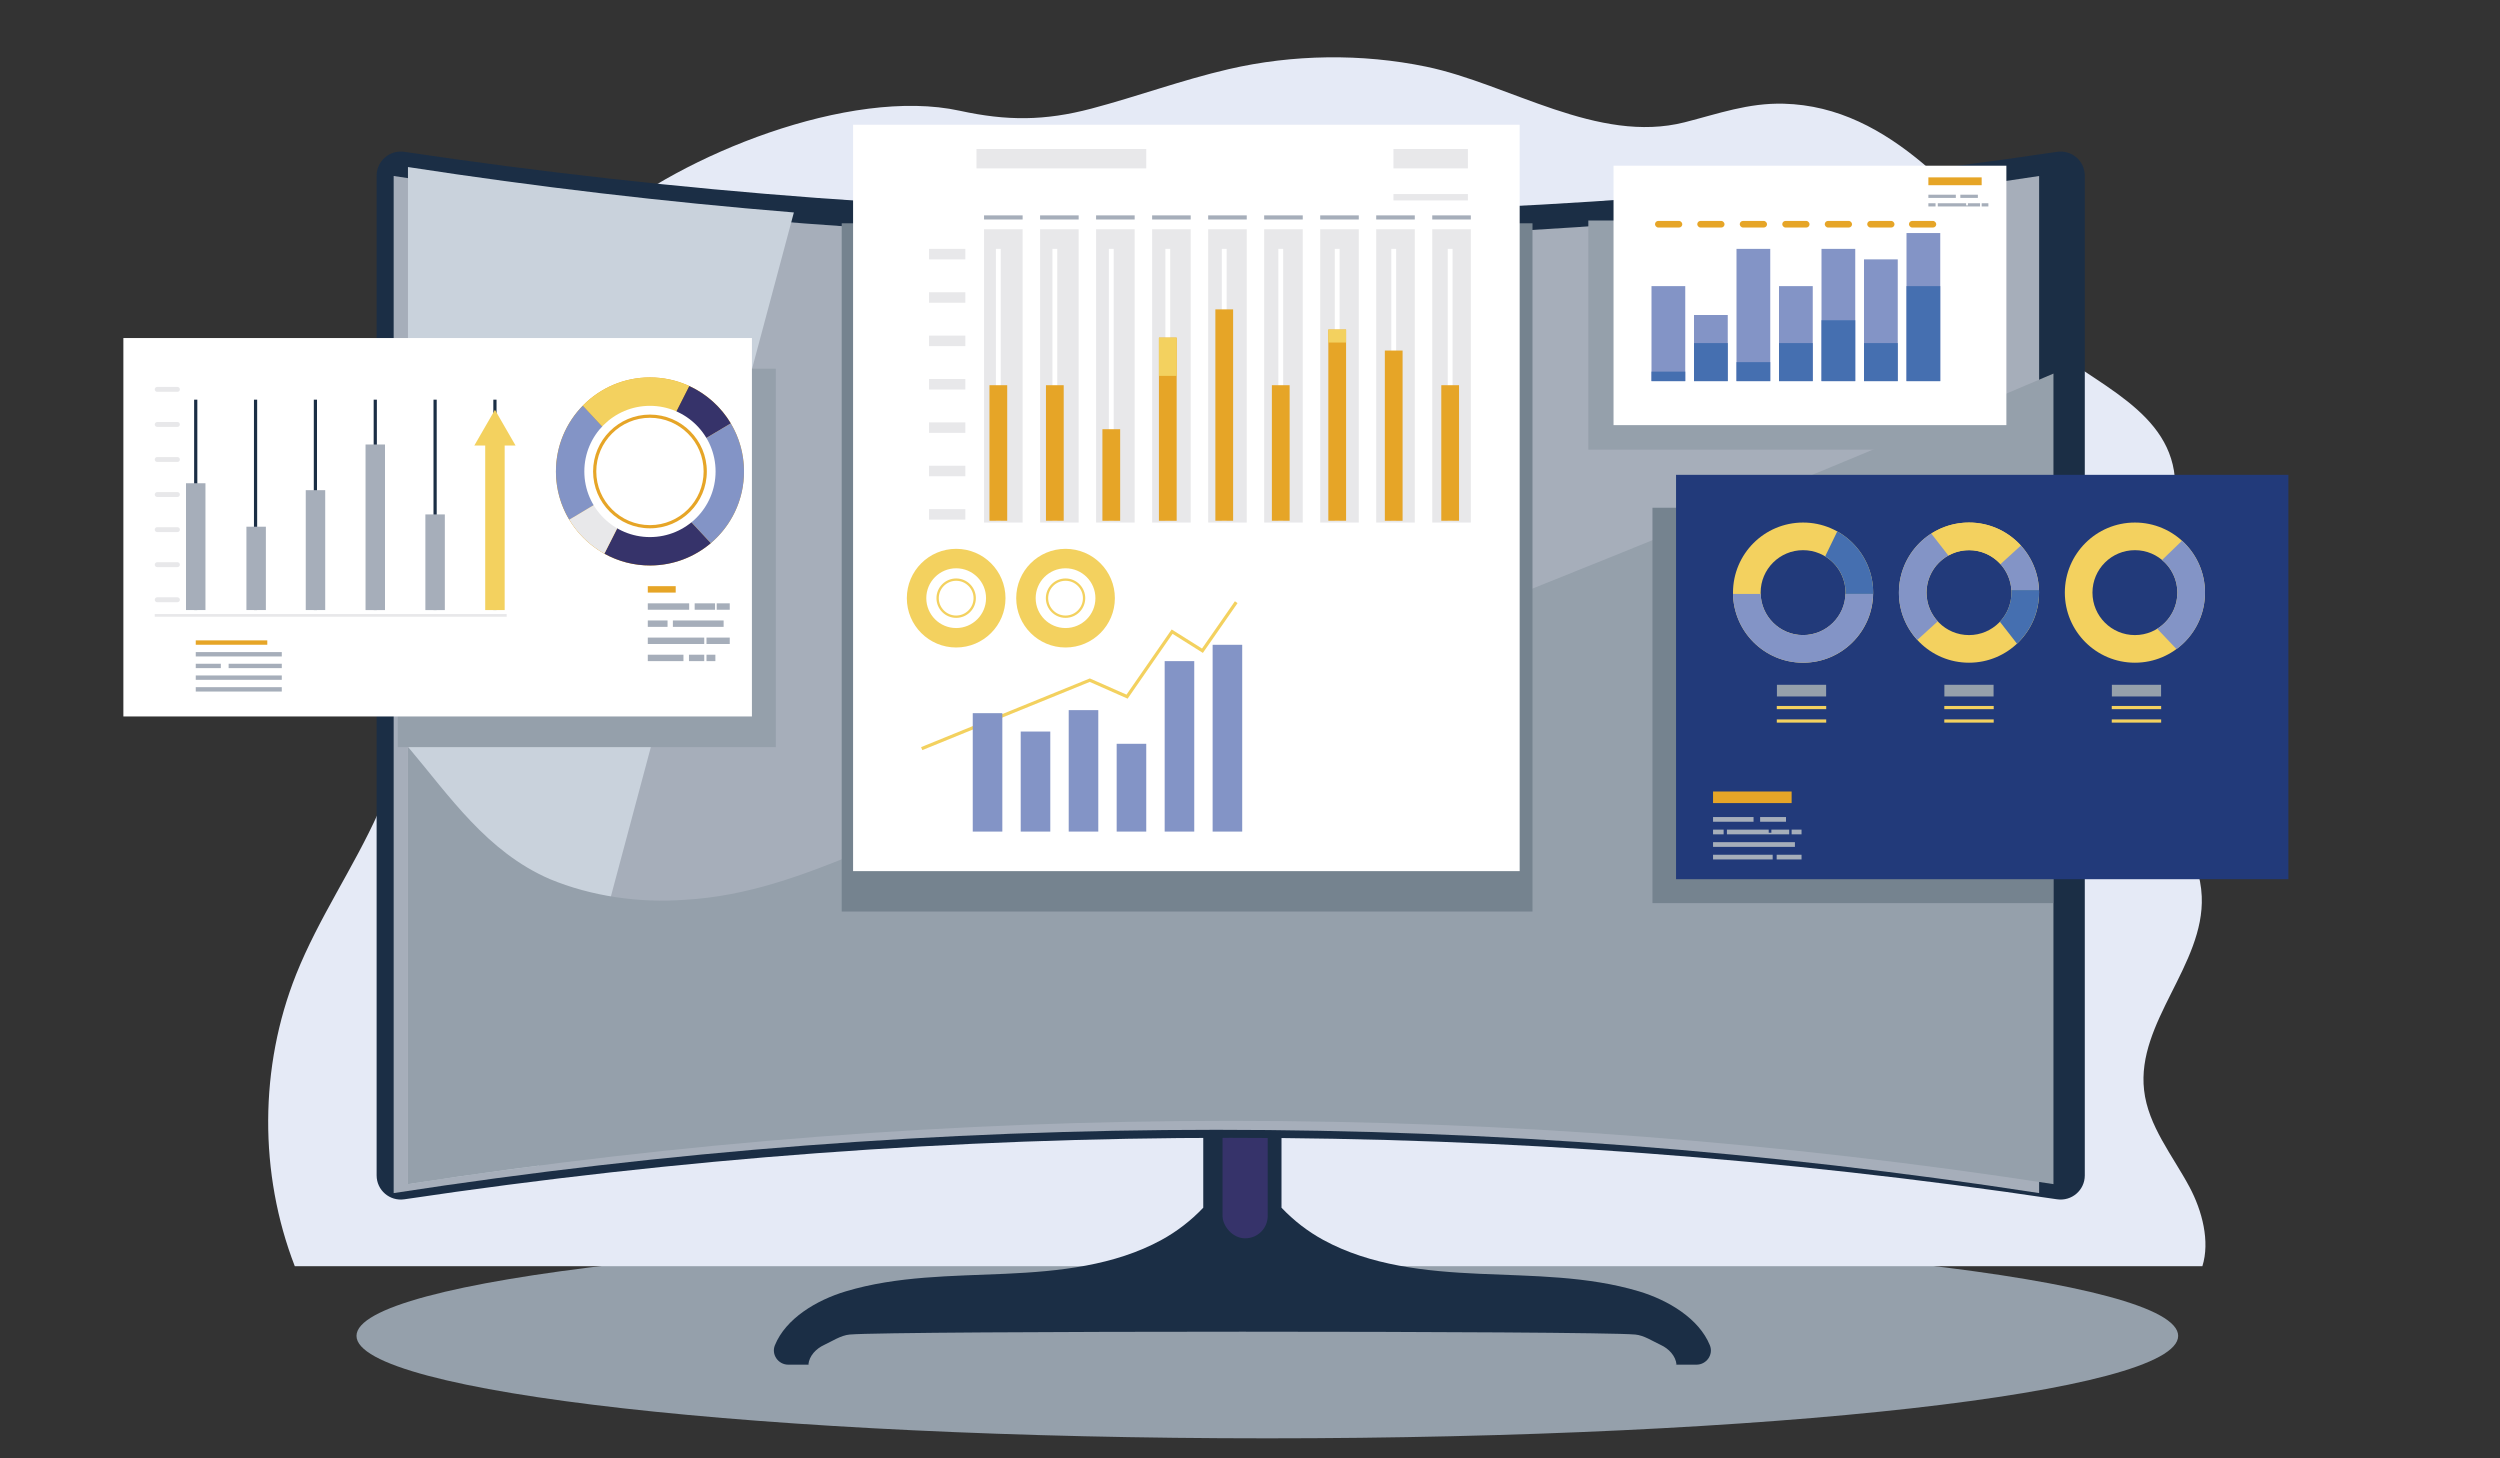 <?xml version="1.0" encoding="UTF-8"?><svg xmlns="http://www.w3.org/2000/svg" viewBox="0 0 600 350"><rect x="0" y="0" width="600" height="350" fill="#333333" stroke="none"/><g id="a"/><g id="b"/><g id="c"/><g id="d"/><g id="e"/><g id="f"/><g id="g"/><g id="h"/><g id="i"/><g id="j"><path d="M460,303.37H148.31c-38.8,4.44-62.75,10.52-62.75,17.24,0,13.58,97.87,24.59,218.6,24.59s218.6-11.01,218.6-24.59c0-6.72-23.95-12.8-62.75-17.24Z" style="fill:#95a0ab;"/><path d="M528.57,303.89c1.86-5.92-.02-13.27-3.1-19.03-4.07-7.6-9.92-14.64-10.89-23.22-1.85-16.3,14.52-30.09,13.84-46.48-.81-19.54-25.03-32.12-25.12-51.68-.08-18.32,21.45-32.45,18.45-50.51-2.69-16.18-22.24-22.07-34.09-33.28-11.64-11.02-13.75-30.04-26.04-40.36-9.73-8.17-20.54-14.11-33.53-14.44-8.54-.22-15.68,2.4-23.77,4.46-20.83,5.29-42.13-9.21-62-13.34-15.46-3.21-32.1-2.98-47.49,.6-11.13,2.58-21.86,6.54-32.9,9.46-11.22,2.96-20.28,2.98-31.59,.51-26.41-5.77-67,10.84-85.6,26.72-20.61,17.6-21.53,40.32-31.26,65.81-9.42,24.67-11.83,51.77-22.64,75.85-5.96,13.27-14.36,25.36-19.76,38.88-8.85,22.18-8.95,47.78-.33,70.05h457.83Z" style="fill:#e5eaf6;"/><g><g><path d="M407.16,327.52c2.4,0,4.12-2.42,3.21-4.65-2.61-6.42-9.99-10.83-17-12.94-12.35-3.7-25.45-3.64-38.33-4.22-12.88-.58-26.14-1.95-37.46-8.13-3.68-2.01-7.11-4.65-10.02-7.73v-77.5h-18.78v77.5c-2.92,3.08-6.34,5.72-10.02,7.73-11.31,6.18-24.58,7.55-37.46,8.13-12.88,.58-25.98,.51-38.33,4.22-7.01,2.1-14.39,6.51-17,12.94-.9,2.23,.81,4.65,3.21,4.65h5.1l-.27-.05c.21-2.09,1.86-3.8,3.77-4.68,1.9-.88,4.04-2.32,6.13-2.5,10.27-.91,178.28-.91,188.55,0,2.09,.18,4.22,1.62,6.13,2.5,1.9,.88,3.56,2.6,3.77,4.68l-.27,.05h5.1Z" style="fill:#1b2e45;"/><rect x="293.41" y="263.88" width="10.84" height="33.31" rx="5.37" ry="5.37" style="fill:#36336a;"/><path d="M493.69,287.83c-131.8-19.67-264.84-19.67-396.64,0-3.51,.52-6.66-2.18-6.66-5.73V42.17c0-3.55,3.15-6.25,6.66-5.73,131.8,19.67,264.84,19.67,396.64,0,3.51-.52,6.66,2.18,6.66,5.73v239.93c0,3.55-3.15,6.25-6.66,5.73Z" style="fill:#1b2e45;"/><path d="M489.39,286.34c-131.2-20.25-263.72-20.25-394.91,0V42.24c131.2,20.25,263.72,20.25,394.91,0v244.1Z" style="fill:#a6aeba;"/><rect x="381.2" y="52.92" width="93.34" height="55" style="fill:#95a0ab;"/><path d="M97.91,40.09v244.1c10.46-1.62,20.94-3.09,31.42-4.44L190.53,50.99c-30.92-2.52-61.81-6.15-92.62-10.9Z" style="fill:#c9d2dc;"/><path d="M164.35,215.95c-10.81,.83-22.46-.83-32.44-4.99-15.09-6.56-23.98-19.85-33.99-31.71v104.94c131.2-20.25,263.72-20.25,394.91,0V89.66c-94.93,40.53-189.42,77.32-286.05,114.64-14.14,5.82-27.45,10.81-42.43,11.65Z" style="fill:#95a0ab;"/><rect x="202.01" y="53.59" width="165.79" height="165.18" style="fill:#75838f;"/><rect x="95.47" y="88.49" width="90.73" height="90.82" style="fill:#95a0ab;"/><rect x="396.59" y="121.86" width="96.16" height="94.89" style="fill:#75838f;"/></g><g><g><rect x="402.25" y="113.96" width="146.96" height="97.05" style="fill:#223a7a;"/><g><g><g><path d="M432.74,125.41c-9.29,0-16.82,7.53-16.82,16.82s7.53,16.82,16.82,16.82,16.82-7.53,16.82-16.82-7.53-16.82-16.82-16.82Zm0,27.01c-5.63,0-10.19-4.56-10.19-10.19s4.56-10.19,10.19-10.19,10.19,4.56,10.19,10.19-4.56,10.19-10.19,10.19Z" style="fill:#f3d15f;"/><path d="M432.74,152.42c-5.52,0-10.01-4.39-10.18-9.88h-6.64c.17,9.15,7.63,16.51,16.81,16.51s16.65-7.37,16.81-16.51h-6.64c-.16,5.48-4.66,9.88-10.18,9.88Z" style="fill:#8394c6;"/><path d="M440.94,127.54l-2.9,5.99c2.93,1.79,4.89,5.02,4.89,8.7,0,.1,0,.21,0,.31h6.64c0-.1,0-.21,0-.31,0-6.31-3.48-11.81-8.62-14.69Z" style="fill:#456fb0;"/></g><g><path d="M472.56,125.41c-9.29,0-16.82,7.53-16.82,16.82s7.53,16.82,16.82,16.82,16.82-7.53,16.82-16.82-7.53-16.82-16.82-16.82Zm0,27.01c-5.63,0-10.19-4.56-10.19-10.19s4.56-10.19,10.19-10.19,10.19,4.56,10.19,10.19-4.56,10.19-10.19,10.19Z" style="fill:#f3d15f;"/><path d="M472.56,132.04c3,0,5.69,1.3,7.55,3.36l4.9-4.47c-3.08-3.39-7.51-5.52-12.45-5.52-3.33,0-6.44,.97-9.05,2.65l4.11,5.28c1.46-.82,3.15-1.29,4.94-1.29Z" style="fill:#f3d15f;"/><path d="M489.36,141.61c-.15-4.11-1.77-7.84-4.35-10.68l-4.9,4.47c1.51,1.66,2.47,3.83,2.62,6.21h6.64Z" style="fill:#8394c6;"/><path d="M467.61,133.33l-4.11-5.28c-4.51,2.89-7.55,7.86-7.75,13.56,0,.21-.02,.41-.02,.62,0,4.38,1.68,8.37,4.42,11.36l4.9-4.47c-1.67-1.81-2.69-4.23-2.69-6.89,0-.21,0-.41,.02-.62,.21-3.57,2.27-6.63,5.22-8.28Z" style="fill:#8394c6;"/><path d="M489.38,142.23c0-.21,0-.41-.02-.62h-6.64c.01,.2,.02,.41,.02,.62,0,2.7-1.05,5.16-2.77,6.98l4.1,5.27c3.26-3.07,5.3-7.42,5.3-12.25Z" style="fill:#456fb0;"/></g><path d="M512.38,125.41c-9.29,0-16.82,7.53-16.82,16.82s7.53,16.82,16.82,16.82,16.82-7.53,16.82-16.82-7.53-16.82-16.82-16.82Zm0,27.01c-5.63,0-10.19-4.56-10.19-10.19s4.56-10.19,10.19-10.19,10.19,4.56,10.19,10.19-4.56,10.19-10.19,10.19Z" style="fill:#f3d15f;"/><path d="M522.56,142.23c0,3.66-1.93,6.87-4.83,8.67l4.63,4.88c4.15-3.06,6.84-7.99,6.84-13.54,0-4.94-2.13-9.39-5.52-12.46l-4.79,4.63c2.25,1.87,3.68,4.68,3.68,7.83Z" style="fill:#8394c6;"/></g><g><rect x="411.13" y="189.96" width="18.86" height="2.78" style="fill:#e6a527;"/><rect x="411.13" y="196.09" width="9.72" height="1.13" style="fill:#a6aeba;"/><rect x="422.43" y="196.09" width="6.21" height="1.13" style="fill:#a6aeba;"/><polygon points="425.13 199.11 425.13 199.86 424.49 199.86 424.49 199.11 414.46 199.11 414.46 200.24 429.41 200.24 429.41 199.11 425.13 199.11" style="fill:#a6aeba;"/><rect x="411.13" y="199.11" width="2.54" height="1.13" style="fill:#a6aeba;"/><rect x="429.99" y="199.11" width="2.38" height="1.13" style="fill:#a6aeba;"/><rect x="411.13" y="202.12" width="19.65" height="1.13" style="fill:#a6aeba;"/><rect x="411.13" y="205.14" width="14.31" height="1.13" style="fill:#a6aeba;"/><rect x="426.4" y="205.14" width="5.97" height="1.13" style="fill:#a6aeba;"/></g><g><g><rect x="426.46" y="164.35" width="11.81" height="2.8" style="fill:#95a0ab;"/><rect x="426.43" y="169.43" width="11.86" height=".77" style="fill:#f3d15f;"/><rect x="426.43" y="172.66" width="11.86" height=".77" style="fill:#f3d15f;"/></g><g><rect x="466.65" y="164.35" width="11.81" height="2.8" style="fill:#95a0ab;"/><rect x="466.63" y="169.43" width="11.86" height=".77" style="fill:#f3d15f;"/><rect x="466.63" y="172.66" width="11.86" height=".77" style="fill:#f3d15f;"/></g><g><rect x="506.85" y="164.35" width="11.81" height="2.8" style="fill:#95a0ab;"/><rect x="506.82" y="169.43" width="11.86" height=".77" style="fill:#f3d15f;"/><rect x="506.82" y="172.66" width="11.86" height=".77" style="fill:#f3d15f;"/></g></g></g></g><g><rect x="204.74" y="29.94" width="159.98" height="179.13" style="fill:#fff;"/><g><g><rect x="234.36" y="35.76" width="40.74" height="4.65" style="fill:#e8e8ea;"/><rect x="334.43" y="35.76" width="17.87" height="4.65" style="fill:#e8e8ea;"/><rect x="334.43" y="46.57" width="17.87" height="1.53" style="fill:#e8e8ea;"/></g><g><g><path d="M229.48,131.72c-6.54,0-11.84,5.3-11.84,11.84s5.3,11.84,11.84,11.84,11.84-5.3,11.84-11.84-5.3-11.84-11.84-11.84Zm0,19.01c-3.96,0-7.17-3.21-7.17-7.17s3.21-7.17,7.17-7.17,7.17,3.21,7.17,7.17-3.21,7.17-7.17,7.17Z" style="fill:#f3d15f;"/><path d="M229.48,138.83c-2.61,0-4.73,2.12-4.73,4.73s2.12,4.73,4.73,4.73,4.73-2.12,4.73-4.73-2.12-4.73-4.73-4.73Zm0,8.9c-2.3,0-4.17-1.87-4.17-4.17s1.87-4.17,4.17-4.17,4.17,1.87,4.17,4.17-1.87,4.17-4.17,4.17Z" style="fill:#f3d15f;"/></g><g><path d="M255.73,131.72c-6.54,0-11.84,5.3-11.84,11.84s5.3,11.84,11.84,11.84,11.84-5.3,11.84-11.84-5.3-11.84-11.84-11.84Zm0,19.01c-3.96,0-7.17-3.21-7.17-7.17s3.21-7.17,7.17-7.17,7.17,3.21,7.17,7.17-3.21,7.17-7.17,7.17Z" style="fill:#f3d15f;"/><path d="M255.73,138.83c-2.61,0-4.73,2.12-4.73,4.73s2.12,4.73,4.73,4.73,4.73-2.12,4.73-4.73-2.12-4.73-4.73-4.73Zm0,8.9c-2.3,0-4.17-1.87-4.17-4.17s1.87-4.17,4.17-4.17,4.17,1.87,4.17,4.17-1.87,4.17-4.17,4.17Z" style="fill:#f3d15f;"/></g></g><g><polygon points="221.35 180.03 221.06 179.31 261.56 162.82 270.36 166.71 281.2 151.07 288.48 155.65 296.38 144.3 297.01 144.75 288.69 156.7 281.41 152.12 270.63 167.68 261.54 163.66 221.35 180.03" style="fill:#f3d15f;"/><g><rect x="233.46" y="171.16" width="7.1" height="28.42" style="fill:#8394c6;"/><rect x="244.97" y="175.57" width="7.1" height="24.01" style="fill:#8394c6;"/><rect x="256.49" y="170.43" width="7.1" height="29.15" style="fill:#8394c6;"/><rect x="268" y="178.51" width="7.1" height="21.07" style="fill:#8394c6;"/><rect x="279.52" y="158.67" width="7.1" height="40.91" style="fill:#8394c6;"/><rect x="291.03" y="154.75" width="7.1" height="44.83" style="fill:#8394c6;"/></g></g><g><g><g><rect x="236.17" y="55.02" width="9.26" height="70.39" style="fill:#e8e8ea;"/><rect x="249.62" y="55.02" width="9.26" height="70.39" style="fill:#e8e8ea;"/><rect x="263.06" y="55.02" width="9.26" height="70.39" style="fill:#e8e8ea;"/><rect x="276.51" y="55.02" width="9.26" height="70.39" style="fill:#e8e8ea;"/><rect x="289.96" y="55.02" width="9.26" height="70.39" style="fill:#e8e8ea;"/><rect x="303.4" y="55.02" width="9.26" height="70.39" style="fill:#e8e8ea;"/><rect x="316.85" y="55.02" width="9.26" height="70.39" style="fill:#e8e8ea;"/><rect x="330.29" y="55.02" width="9.26" height="70.39" style="fill:#e8e8ea;"/><rect x="343.74" y="55.02" width="9.26" height="70.39" style="fill:#e8e8ea;"/></g><g><rect x="239.02" y="59.73" width="1.16" height="65.26" style="fill:#fff;"/><rect x="252.58" y="59.73" width="1.16" height="65.26" style="fill:#fff;"/><rect x="266.13" y="59.73" width="1.16" height="65.26" style="fill:#fff;"/><rect x="279.69" y="59.73" width="1.16" height="65.26" style="fill:#fff;"/><rect x="293.24" y="59.73" width="1.16" height="65.26" style="fill:#fff;"/><rect x="306.8" y="59.73" width="1.16" height="65.26" style="fill:#fff;"/><rect x="320.35" y="59.73" width="1.16" height="65.26" style="fill:#fff;"/><rect x="333.91" y="59.73" width="1.16" height="65.26" style="fill:#fff;"/><rect x="347.46" y="59.73" width="1.16" height="65.26" style="fill:#fff;"/><rect x="237.47" y="92.45" width="4.26" height="32.53" style="fill:#e6a527;"/><rect x="251.03" y="92.45" width="4.26" height="32.53" style="fill:#e6a527;"/><rect x="264.58" y="103.01" width="4.26" height="21.98" style="fill:#e6a527;"/><rect x="278.14" y="81.03" width="4.26" height="43.96" style="fill:#e6a527;"/><rect x="278.14" y="81.03" width="4.26" height="9.18" style="fill:#f3d15f;"/><rect x="291.69" y="74.25" width="4.26" height="50.73" style="fill:#e6a527;"/><rect x="305.25" y="92.45" width="4.26" height="32.53" style="fill:#e6a527;"/><rect x="318.8" y="79.09" width="4.26" height="45.89" style="fill:#e6a527;"/><rect x="318.8" y="79.09" width="4.26" height="3.12" style="fill:#f3d15f;"/><rect x="332.36" y="84.13" width="4.26" height="40.86" style="fill:#e6a527;"/><rect x="345.91" y="92.45" width="4.26" height="32.53" style="fill:#e6a527;"/></g></g><g><rect x="222.97" y="122.19" width="8.71" height="2.52" style="fill:#e8e8ea;"/><rect x="222.97" y="111.78" width="8.71" height="2.52" style="fill:#e8e8ea;"/><rect x="222.97" y="101.37" width="8.71" height="2.52" style="fill:#e8e8ea;"/><rect x="222.97" y="90.96" width="8.71" height="2.52" style="fill:#e8e8ea;"/><rect x="222.97" y="80.55" width="8.71" height="2.52" style="fill:#e8e8ea;"/><rect x="222.97" y="70.14" width="8.71" height="2.52" style="fill:#e8e8ea;"/><rect x="222.97" y="59.73" width="8.71" height="2.52" style="fill:#e8e8ea;"/></g><g><rect x="236.17" y="51.69" width="9.26" height=".99" style="fill:#a6aeba;"/><rect x="249.62" y="51.69" width="9.26" height=".99" style="fill:#a6aeba;"/><rect x="263.06" y="51.69" width="9.26" height=".99" style="fill:#a6aeba;"/><rect x="276.51" y="51.69" width="9.26" height=".99" style="fill:#a6aeba;"/><rect x="289.96" y="51.69" width="9.26" height=".99" style="fill:#a6aeba;"/><rect x="303.4" y="51.69" width="9.26" height=".99" style="fill:#a6aeba;"/><rect x="316.85" y="51.69" width="9.26" height=".99" style="fill:#a6aeba;"/><rect x="330.29" y="51.69" width="9.26" height=".99" style="fill:#a6aeba;"/><rect x="343.74" y="51.69" width="9.26" height=".99" style="fill:#a6aeba;"/></g></g></g></g><g><rect x="29.61" y="81.13" width="150.85" height="90.82" style="fill:#fff;"/><g><g><circle cx="155.99" cy="113.15" r="22.57" style="fill:#e6a527;"/><path d="M155.91,90.58c-6.29,.02-11.97,2.62-16.04,6.79l15.01,16.11,10.55-20.83c-2.9-1.34-6.12-2.08-9.52-2.06Z" style="fill:#f3d15f;"/><path d="M175.39,101.61c-2.33-3.9-5.8-7.04-9.96-8.96l-10.55,20.83,.22,.23,20.29-12.1Z" style="fill:#36336a;"/><path d="M139.87,97.37c-4,4.09-6.46,9.69-6.44,15.87,.02,4.21,1.18,8.14,3.2,11.5l17.99-10.73,.26-.52-15.01-16.11Z" style="fill:#8394c6;"/><polygon points="154.88 113.48 154.62 114 155.1 113.71 154.88 113.48" style="fill:#e6a527;"/><path d="M170.6,130.35l-15.5-16.64-.48,.29-9.56,18.88c3.27,1.82,7.03,2.85,11.03,2.83,5.54-.02,10.6-2.04,14.52-5.37Z" style="fill:#36336a;"/><path d="M136.63,124.73c2.04,3.4,4.95,6.22,8.42,8.15l9.56-18.88-17.99,10.73Z" style="fill:#e8e8ea;"/><path d="M175.39,101.61l-20.29,12.1,15.5,16.64c4.89-4.16,7.99-10.36,7.96-17.28-.02-4.19-1.18-8.1-3.18-11.46Z" style="fill:#8394c6;"/><circle cx="155.99" cy="113.15" r="15.75" style="fill:#fff;"/><path d="M155.99,126.8c-7.53,0-13.65-6.12-13.65-13.65s6.12-13.65,13.65-13.65,13.65,6.12,13.65,13.65-6.12,13.65-13.65,13.65Zm0-26.53c-7.1,0-12.88,5.78-12.88,12.88s5.78,12.88,12.88,12.88,12.88-5.78,12.88-12.88-5.78-12.88-12.88-12.88Z" style="fill:#e6a527;"/></g><g><rect x="155.47" y="140.68" width="6.7" height="1.54" style="fill:#e6a527;"/><rect x="155.47" y="144.8" width="9.93" height="1.54" style="fill:#a6aeba;"/><rect x="166.72" y="144.8" width="4.89" height="1.54" style="fill:#a6aeba;"/><rect x="172.01" y="144.8" width="3.13" height="1.54" style="fill:#a6aeba;"/><rect x="155.47" y="148.91" width="4.74" height="1.54" style="fill:#a6aeba;"/><rect x="161.49" y="148.91" width="12.18" height="1.54" style="fill:#a6aeba;"/><rect x="169.56" y="153.02" width="5.58" height="1.54" style="fill:#a6aeba;"/><rect x="155.47" y="153.02" width="13.55" height="1.54" style="fill:#a6aeba;"/><rect x="155.47" y="157.13" width="8.56" height="1.54" style="fill:#a6aeba;"/><rect x="165.35" y="157.13" width="3.67" height="1.54" style="fill:#a6aeba;"/><rect x="169.56" y="157.13" width="2.13" height="1.54" style="fill:#a6aeba;"/></g><g><rect x="46.98" y="153.69" width="17.17" height="1.05" style="fill:#e6a527;"/><rect x="46.98" y="156.5" width="20.65" height="1.05" style="fill:#a6aeba;"/><rect x="54.87" y="159.3" width="12.76" height="1.05" style="fill:#a6aeba;"/><rect x="46.98" y="159.3" width="6.02" height="1.05" style="fill:#a6aeba;"/><rect x="46.98" y="162.11" width="20.65" height="1.05" style="fill:#a6aeba;"/><rect x="46.98" y="164.92" width="20.65" height="1.05" style="fill:#a6aeba;"/></g><g><g><g><rect x="46.59" y="95.92" width=".77" height="50.49" style="fill:#1b2e45;"/><rect x="60.95" y="95.92" width=".77" height="50.49" style="fill:#1b2e45;"/><rect x="75.31" y="95.92" width=".77" height="50.49" style="fill:#1b2e45;"/><rect x="89.68" y="95.92" width=".77" height="50.49" style="fill:#1b2e45;"/><rect x="104.04" y="95.92" width=".77" height="50.49" style="fill:#1b2e45;"/><rect x="118.4" y="95.92" width=".77" height="50.49" style="fill:#1b2e45;"/></g><rect x="44.64" y="115.98" width="4.67" height="30.43" style="fill:#a6aeba;"/><rect x="59.14" y="126.41" width="4.67" height="20" style="fill:#a6aeba;"/><rect x="73.38" y="117.64" width="4.67" height="28.77" style="fill:#a6aeba;"/><rect x="87.73" y="106.68" width="4.67" height="39.74" style="fill:#a6aeba;"/><rect x="102.09" y="123.46" width="4.67" height="22.96" style="fill:#a6aeba;"/><rect x="37.14" y="147.37" width="84.46" height=".65" style="fill:#e8e8ea;"/><polygon points="123.73 106.92 118.79 98.35 113.84 106.92 116.45 106.92 116.45 146.41 121.12 146.41 121.12 106.92 123.73 106.92" style="fill:#f3d15f;"/></g><g><path d="M43.17,143.94c0,.33-.26,.59-.59,.59h-4.85c-.33,0-.59-.26-.59-.59h0c0-.33,.26-.59,.59-.59h4.85c.33,0,.59,.26,.59,.59h0Z" style="fill:#e8e8ea;"/><path d="M43.17,135.52c0,.33-.26,.59-.59,.59h-4.85c-.33,0-.59-.26-.59-.59h0c0-.33,.26-.59,.59-.59h4.85c.33,0,.59,.26,.59,.59h0Z" style="fill:#e8e8ea;"/><path d="M43.17,127.11c0,.33-.26,.59-.59,.59h-4.85c-.33,0-.59-.26-.59-.59h0c0-.33,.26-.59,.59-.59h4.85c.33,0,.59,.26,.59,.59h0Z" style="fill:#e8e8ea;"/><path d="M43.17,118.69c0,.33-.26,.59-.59,.59h-4.85c-.33,0-.59-.26-.59-.59h0c0-.33,.26-.59,.59-.59h4.85c.33,0,.59,.26,.59,.59h0Z" style="fill:#e8e8ea;"/><path d="M43.17,110.28c0,.33-.26,.59-.59,.59h-4.85c-.33,0-.59-.26-.59-.59h0c0-.33,.26-.59,.59-.59h4.85c.33,0,.59,.26,.59,.59h0Z" style="fill:#e8e8ea;"/><path d="M43.17,101.87c0,.33-.26,.59-.59,.59h-4.85c-.33,0-.59-.26-.59-.59h0c0-.33,.26-.59,.59-.59h4.85c.33,0,.59,.26,.59,.59h0Z" style="fill:#e8e8ea;"/><path d="M43.17,93.45c0,.33-.26,.59-.59,.59h-4.85c-.33,0-.59-.26-.59-.59h0c0-.33,.26-.59,.59-.59h4.85c.33,0,.59,.26,.59,.59h0Z" style="fill:#e8e8ea;"/></g></g></g></g><g><rect x="387.25" y="39.77" width="94.28" height="62.26" style="fill:#fff;"/><g><g><g><rect x="396.36" y="68.67" width="8.1" height="22.8" style="fill:#8394c6;"/><rect x="406.56" y="75.6" width="8.1" height="15.87" style="fill:#8394c6;"/><rect x="416.76" y="59.73" width="8.1" height="31.74" style="fill:#8394c6;"/><rect x="426.96" y="68.67" width="8.1" height="22.8" style="fill:#8394c6;"/><rect x="437.16" y="59.73" width="8.1" height="31.74" style="fill:#8394c6;"/><rect x="447.36" y="62.25" width="8.1" height="29.22" style="fill:#8394c6;"/><rect x="457.56" y="55.93" width="8.1" height="35.54" style="fill:#8394c6;"/></g><g><rect x="396.36" y="89.19" width="8.1" height="2.28" style="fill:#456fb0;"/><rect x="406.56" y="82.34" width="8.1" height="9.13" style="fill:#456fb0;"/><rect x="416.76" y="86.91" width="8.1" height="4.56" style="fill:#456fb0;"/><rect x="426.96" y="82.34" width="8.1" height="9.13" style="fill:#456fb0;"/><rect x="437.16" y="76.86" width="8.1" height="14.61" style="fill:#456fb0;"/><rect x="447.36" y="82.34" width="8.1" height="9.13" style="fill:#456fb0;"/><rect x="457.56" y="68.67" width="8.1" height="22.8" style="fill:#456fb0;"/></g></g><g><rect x="462.81" y="42.57" width="12.79" height="1.88" style="fill:#e6a527;"/><rect x="462.81" y="46.73" width="6.59" height=".77" style="fill:#a6aeba;"/><rect x="470.48" y="46.73" width="4.21" height=".77" style="fill:#a6aeba;"/><polygon points="472.3 48.78 472.3 49.29 471.87 49.29 471.87 48.78 465.07 48.78 465.07 49.55 475.21 49.55 475.21 48.78 472.3 48.78" style="fill:#a6aeba;"/><rect x="462.81" y="48.78" width="1.72" height=".77" style="fill:#a6aeba;"/><rect x="475.6" y="48.78" width="1.61" height=".77" style="fill:#a6aeba;"/></g><g><rect x="397.2" y="53.02" width="6.55" height="1.59" rx=".79" ry=".79" style="fill:#e6a527;"/><rect x="407.34" y="53.02" width="6.55" height="1.59" rx=".79" ry=".79" style="fill:#e6a527;"/><rect x="417.54" y="53.02" width="6.55" height="1.59" rx=".79" ry=".79" style="fill:#e6a527;"/><rect x="427.74" y="53.02" width="6.55" height="1.59" rx=".79" ry=".79" style="fill:#e6a527;"/><rect x="437.94" y="53.02" width="6.55" height="1.59" rx=".79" ry=".79" style="fill:#e6a527;"/><rect x="448.13" y="53.02" width="6.55" height="1.59" rx=".79" ry=".79" style="fill:#e6a527;"/><rect x="458.15" y="53.02" width="6.55" height="1.59" rx=".79" ry=".79" style="fill:#e6a527;"/></g></g></g></g></g></g></svg>